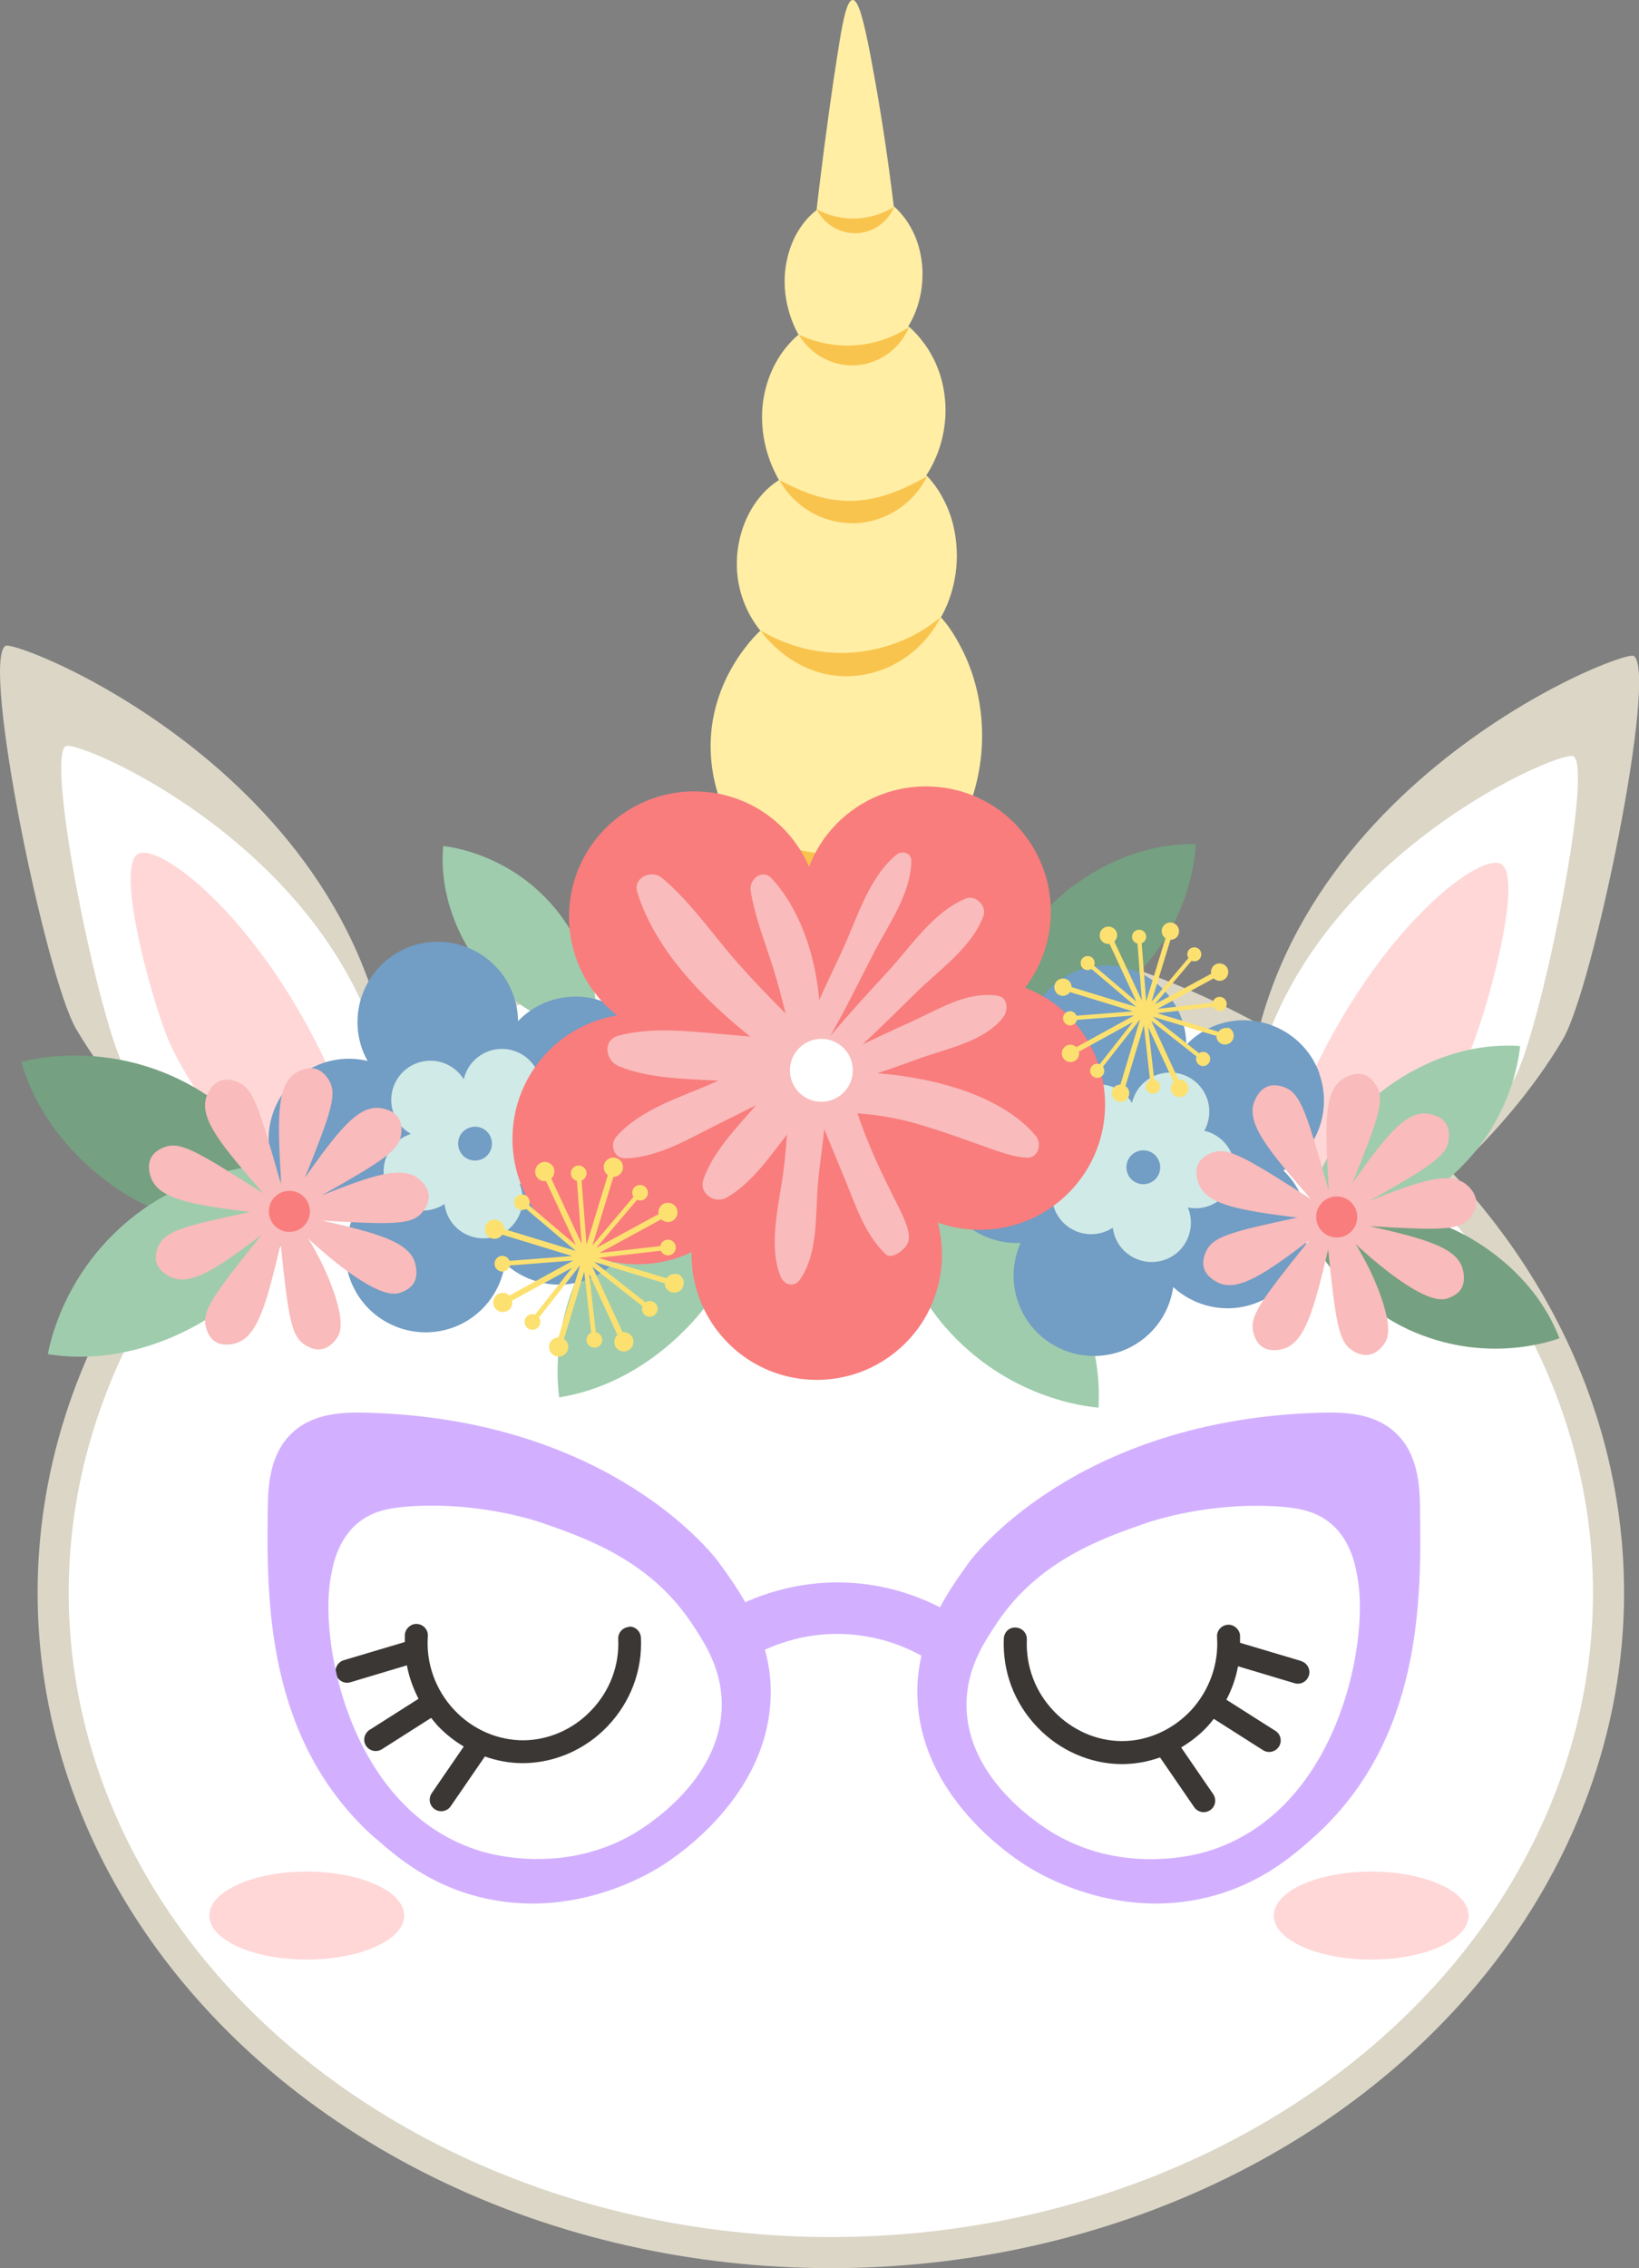 <?xml version="1.0" encoding="UTF-8"?>
<svg id="Layer_2" xmlns="http://www.w3.org/2000/svg" viewBox="0 0 105.46 145.84">
  <rect x="0" y="0" width="105.46" height="145.84" fill="#808080" stroke="none"/>
  <defs>
    <style>
      .cls-1, .cls-2 {
        fill: #fff;
      }

      .cls-3 {
        fill: #729dc4;
      }

      .cls-4 {
        fill: #fce170;
      }

      .cls-2 {
        stroke: #dbd6c6;
        stroke-miterlimit: 10;
        stroke-width: 2px;
      }

      .cls-5 {
        fill: #f97d7d;
      }

      .cls-6 {
        fill: #9fccad;
      }

      .cls-7 {
        fill: #75a081;
      }

      .cls-8 {
        fill: #ffeea4;
      }

      .cls-9 {
        fill: #3a3735;
      }

      .cls-10 {
        fill: #f9c44e;
      }

      .cls-11 {
        fill: #ffd7d7;
      }

      .cls-12 {
        fill: #d2b0ff;
      }

      .cls-13 {
        fill: #f9bbbb;
      }

      .cls-14 {
        fill: #d0eae7;
      }

      .cls-15 {
        fill: #dbd6c6;
      }
    </style>
  </defs>
  <g id="_Ñëîé_1" data-name="Ñëîé_1">
    <g>
      <ellipse class="cls-2" cx="53.46" cy="102.41" rx="50.04" ry="42.43"/>
      <g>
        <path class="cls-15" d="M25.36,72.43c-.11.09-7.65,4.23-9.36,5.15-.54.4-7.21-4.82-11.09-11.4-1.97-3.33-6.12-23.54-4.57-24.65.7-.49,24.86,9.02,25.02,30.9Z"/>
        <path class="cls-1" d="M25.28,72.48c-1.91,1.04-6.77,3.74-9.28,5.1-2.42-1.81-5.47-4.65-7.93-8.8-1.65-2.8-5.15-19.89-3.85-20.8.77-.54,20.02,7.65,21.06,24.5Z"/>
        <path class="cls-11" d="M23.11,73.67c-.19.09-4.82,2.66-4.99,2.76-.9.48-5.46-5.73-7.08-9.1-1.12-2.34-3.68-11.54-2.17-12.42,1.51-.91,9.85,5.54,14.25,18.76Z"/>
      </g>
      <g>
        <path class="cls-15" d="M80.11,73.08c.11.09,7.65,4.23,9.36,5.15.54.4,7.21-4.82,11.09-11.4,1.97-3.33,6.12-23.54,4.57-24.65-.7-.49-24.86,9.02-25.02,30.9Z"/>
        <path class="cls-1" d="M80.19,73.13c1.91,1.04,6.77,3.74,9.28,5.1,2.42-1.81,5.47-4.65,7.93-8.8,1.65-2.8,5.15-19.89,3.85-20.8-.77-.54-20.02,7.65-21.06,24.5Z"/>
        <path class="cls-11" d="M82.35,74.32c.19.09,4.82,2.66,4.99,2.76.9.48,5.46-5.73,7.08-9.1,1.12-2.34,3.68-11.54,2.17-12.42-1.51-.91-9.85,5.54-14.25,18.76Z"/>
      </g>
      <g>
        <path class="cls-8" d="M64.84,61.3c-.07.43-.47,3.01-2.16,4.76-1.46,1.5-2.66,1.16-7.89,1.19-5.78.03-7.1.46-8.66-1.18-.25-.26-1.76-1.88-2.14-4.69-.36-2.69.44-5.57,2.08-7.72.25-.34.52-.65.81-.95-.05-.1-.11-.22-.18-.35-.39-.85-.91-2.25-.97-4.04-.1-2.98,1.14-5.23,2.1-6.52.55-.74,1.01-1.18,1.1-1.25-.04-.04-.1-.12-.17-.21-.42-.56-1.32-1.96-1.35-3.98-.02-1.7.56-3.33,1.55-4.48.34-.4.73-.74,1.16-1.01-.21-.4-1.18-2.04-1.08-4.39.08-1.66.67-2.9,1.22-3.72.53-.76,1.03-1.16,1.12-1.24-.22-.39-1.26-2.33-.76-4.74.42-2.1,1.67-3.08,1.92-3.27.06-.5.11-.94.16-1.37.45-3.7.87-6.65,1.21-8.78C54.18,1.63,54.46.01,54.86,0c.4-.01.74,1.49,1.13,3.46.39,2.05.88,4.85,1.33,8.31.06.5.13.98.19,1.49.31.27,1.54,1.4,1.8,3.58.28,2.29-.72,3.92-.87,4.14,0,.01.04.03.07.05.19.16.69.63,1.19,1.39.54.84,1.05,2.03,1.13,3.59.12,2.52-1.02,4.23-1.23,4.56.02.01.04.04.06.05.2.21.67.72,1.09,1.57.36.69.68,1.62.78,2.76.22,2.29-.58,3.99-.89,4.57-.04.08-.08.13-.1.17.2.21.68.78,1.17,1.7.64,1.15,1.29,2.82,1.45,4.99.21,2.9-.63,5.1-1,5.96-.02.04-.04.08-.05.1.49.52.93,1.11,1.3,1.75,1.24,2.09,1.78,4.66,1.44,7.11Z"/>
        <path class="cls-10" d="M57.54,13.29c-.38.24-1.25.71-2.46.76-1.23.04-2.14-.38-2.53-.59.51,1.02,1.59,1.62,2.69,1.53,1.01-.09,1.9-.74,2.3-1.7Z"/>
        <path class="cls-10" d="M55.2,23.48c-1.53.14-3.02-.63-3.81-1.97.59.28,1.86.79,3.52.7,1.77-.09,3.03-.82,3.58-1.17-.57,1.36-1.84,2.3-3.3,2.44Z"/>
        <path class="cls-10" d="M54.84,33.64c-1.95,0-3.75-1.07-4.7-2.78,1.22.64,2.43,1.18,3.81,1.31,2.11.21,3.87-.52,5.7-1.54-.91,1.84-2.78,3.01-4.81,3.02Z"/>
        <path class="cls-10" d="M48.94,40.54c.8.48,2.9,1.58,5.73,1.43.72-.04,2.82-.23,4.91-1.59.4-.26.72-.51.94-.69-1.2,2.35-3.59,3.82-6.14,3.79-3.35-.04-5.26-2.67-5.45-2.94Z"/>
        <path class="cls-10" d="M55.61,56.71c-3.34.44-6.72-1.12-8.73-4,.97.65,3.84,2.38,7.87,2.25,3.76-.13,6.38-1.81,7.35-2.51-.29.47-2.41,3.73-6.49,4.27Z"/>
      </g>
      <path class="cls-9" d="M40.49,104.61c-.41.02-.73.36-.71.77.08,1.71-.54,3.35-1.74,4.6-1.15,1.21-2.74,1.91-4.36,1.92-1.68,0-3.29-.71-4.46-1.96-1.2-1.28-1.82-3-1.69-4.73.03-.41-.28-.76-.69-.79-.37-.04-.76.28-.79.69-.01.16,0,.31,0,.47l-3.93,1.17c-.39.12-.62.53-.5.92.1.32.39.53.71.53.07,0,.14-.01.21-.03l3.64-1.09c.14.75.4,1.47.75,2.15l-3.15,2c-.34.22-.45.68-.23,1.02.14.22.38.34.63.34.14,0,.27-.04.4-.12l3.16-2.01c.13.16.26.32.4.48.51.54,1.08.99,1.7,1.36l-2.06,3c-.23.34-.15.8.19,1.03.13.09.28.13.42.13.23,0,.47-.11.61-.32l2.2-3.2c.78.28,1.61.43,2.44.43,2.06-.01,4.03-.88,5.46-2.38,1.47-1.55,2.24-3.57,2.14-5.69-.02-.41-.38-.74-.77-.71Z"/>
      <path class="cls-9" d="M83.72,106.8l-3.93-1.17c0-.16,0-.31,0-.47-.03-.41-.42-.72-.79-.69-.41.03-.72.38-.69.79.12,1.73-.5,3.45-1.69,4.73-1.17,1.24-2.78,1.96-4.42,1.96-1.65,0-3.23-.71-4.39-1.92-1.2-1.25-1.81-2.89-1.74-4.61.02-.41-.3-.75-.71-.77-.41-.04-.76.3-.77.71-.09,2.12.67,4.14,2.15,5.69,1.43,1.5,3.41,2.37,5.42,2.38.87,0,1.7-.15,2.48-.43l2.2,3.2c.14.21.38.32.61.32.14,0,.29-.04.42-.13.34-.23.42-.69.19-1.03l-2.06-3c.62-.37,1.2-.82,1.7-1.36.14-.15.27-.32.4-.48l3.16,2.01c.12.08.26.12.4.12.24,0,.48-.12.63-.34.22-.35.12-.8-.23-1.02l-3.15-2c.36-.68.61-1.4.75-2.15l3.64,1.09c.07.02.14.03.21.03.32,0,.61-.21.71-.53.12-.39-.11-.81-.5-.92Z"/>
      <path class="cls-11" d="M26.01,123.17c0,1.56-2.81,2.83-6.27,2.83s-6.27-1.27-6.27-2.83,2.81-2.83,6.27-2.83,6.27,1.27,6.27,2.83Z"/>
      <path class="cls-11" d="M94.5,123.17c0,1.56-2.81,2.83-6.27,2.83s-6.27-1.27-6.27-2.83,2.81-2.83,6.27-2.83,6.27,1.27,6.27,2.83Z"/>
      <g>
        <path class="cls-7" d="M90.65,85.5c-.67-.31-4.96-2.35-6.75-6.97.65-.23,4.86-1.66,9.69.55.67.31,4.96,2.35,6.75,6.97-.65.23-4.86,1.66-9.69-.55Z"/>
        <path class="cls-6" d="M88.63,70.4c.57-.48,4.23-3.49,9.18-3.14-.07.69-.57,5.11-4.62,8.54-.57.48-4.23,3.49-9.18,3.14.07-.69.57-5.11,4.62-8.54Z"/>
        <path class="cls-6" d="M60.77,85.27c-.56-.65-4.08-4.85-3.73-10.57.8.07,5.9.6,9.91,5.24.56.65,4.08,4.85,3.73,10.57-.8-.07-5.9-.6-9.91-5.24Z"/>
        <path class="cls-6" d="M38.92,79.04c.51-.69,3.84-5.04,9.49-5.95.11.79.71,5.89-2.94,10.81-.51.69-3.84,5.04-9.49,5.95-.11-.79-.71-5.89,2.94-10.81Z"/>
        <path class="cls-7" d="M72.78,63.02c-.54.51-4.04,3.7-8.99,3.61.03-.69.3-5.12,4.16-8.75.54-.51,4.04-3.7,8.99-3.61-.03.69-.3,5.12-4.16,8.75Z"/>
        <path class="cls-6" d="M31.09,62.38c-.4-.5-2.95-3.71-2.57-7.98.59.07,4.4.57,7.29,4.12.4.5,2.95,3.71,2.57,7.98-.59-.07-4.4-.57-7.29-4.12Z"/>
        <path class="cls-7" d="M12.46,69.89c.74.42,5.47,3.2,7.06,8.71-.77.2-5.76,1.42-11.09-1.61-.74-.42-5.47-3.2-7.06-8.71.77-.2,5.76-1.42,11.09,1.61Z"/>
        <path class="cls-6" d="M13.96,84.39c-.7.49-5.23,3.59-10.88,2.68.15-.79,1.17-5.82,6.18-9.35.7-.49,5.23-3.59,10.88-2.68-.15.79-1.17,5.82-6.18,9.35Z"/>
        <g>
          <path class="cls-3" d="M41.9,67.51c-.96-2.69-3.91-4.08-6.6-3.13-.77.28-1.44.72-1.97,1.28,0-.56-.1-1.13-.3-1.68-.96-2.68-3.91-4.08-6.6-3.13-2.68.96-4.08,3.91-3.13,6.6.1.27.22.52.35.77-.94-.23-1.96-.19-2.94.16-2.68.96-4.08,3.91-3.13,6.6.78,2.19,2.88,3.52,5.09,3.42-.52,1.17-.62,2.53-.15,3.84.96,2.68,3.91,4.08,6.6,3.13,1.87-.67,3.11-2.3,3.37-4.13,1.37,1.25,3.36,1.73,5.23,1.06,2.68-.96,4.08-3.91,3.13-6.6-.27-.77-.72-1.43-1.27-1.96,2.14-1.21,3.16-3.82,2.31-6.22Z"/>
          <path class="cls-14" d="M33.89,68.01c-1.08-.88-2.67-.72-3.55.36-.25.31-.42.67-.5,1.03-.14-.23-.33-.45-.55-.63-1.08-.88-2.67-.72-3.55.36-.88,1.08-.72,2.67.36,3.55.11.09.22.16.34.23-.45.14-.87.41-1.19.81-.88,1.08-.72,2.67.36,3.55.88.72,2.1.74,2.99.15.08.62.38,1.22.91,1.64,1.08.88,2.67.72,3.55-.36.61-.75.72-1.75.37-2.58.89.18,1.84-.13,2.45-.88.88-1.08.72-2.67-.36-3.55-.31-.25-.66-.42-1.03-.5.59-1.05.36-2.4-.6-3.18Z"/>
          <path class="cls-3" d="M31.59,73.17c.2.57-.09,1.19-.66,1.39-.57.2-1.19-.09-1.39-.66-.2-.57.09-1.19.66-1.39.57-.2,1.19.09,1.39.66Z"/>
        </g>
        <g>
          <path class="cls-3" d="M84.9,69.03c-.96-2.68-3.91-4.08-6.6-3.13-.77.28-1.44.72-1.97,1.28,0-.56-.1-1.13-.3-1.68-.96-2.68-3.91-4.08-6.6-3.13-2.69.96-4.08,3.91-3.13,6.6.1.27.22.52.35.77-.94-.23-1.96-.19-2.94.16-2.68.96-4.08,3.91-3.13,6.6.78,2.19,2.88,3.52,5.09,3.42-.52,1.17-.62,2.53-.15,3.84.96,2.68,3.91,4.08,6.6,3.13,1.87-.67,3.11-2.3,3.37-4.13,1.37,1.25,3.36,1.73,5.23,1.06,2.68-.96,4.08-3.91,3.13-6.6-.27-.77-.72-1.43-1.27-1.96,2.14-1.22,3.16-3.82,2.31-6.22Z"/>
          <path class="cls-14" d="M76.89,69.53c-1.08-.88-2.67-.72-3.55.36-.25.31-.42.67-.5,1.03-.14-.23-.33-.45-.55-.63-1.08-.88-2.67-.72-3.55.36-.88,1.08-.72,2.67.36,3.55.11.09.22.16.34.23-.45.14-.87.41-1.19.81-.88,1.08-.72,2.67.36,3.55.88.72,2.1.74,2.99.15.08.62.38,1.22.91,1.64,1.08.88,2.67.72,3.55-.36.61-.75.72-1.75.37-2.58.89.18,1.84-.13,2.45-.88.88-1.08.72-2.67-.36-3.55-.31-.25-.66-.42-1.03-.5.59-1.05.36-2.4-.6-3.18Z"/>
          <path class="cls-3" d="M74.59,74.69c.2.57-.09,1.19-.66,1.39-.57.2-1.19-.09-1.39-.66-.2-.57.09-1.19.66-1.39.57-.2,1.19.09,1.39.66Z"/>
        </g>
        <g>
          <path class="cls-5" d="M65.51,53.17c-3.01-3.28-8.11-3.49-11.39-.48-.94.87-1.63,1.91-2.06,3.04-.35-.8-.83-1.56-1.45-2.24-3.01-3.28-8.11-3.49-11.39-.48-3.28,3.01-3.49,8.11-.48,11.39.3.33.63.62.97.89-1.49.25-2.93.91-4.13,2.01-3.28,3.01-3.49,8.11-.48,11.39,2.45,2.67,6.29,3.3,9.4,1.82-.04,2,.66,4.02,2.12,5.61,3.01,3.28,8.11,3.49,11.39.48,2.28-2.09,3.07-5.19,2.33-7.99,2.72.97,5.88.44,8.16-1.66,3.28-3.01,3.49-8.11.48-11.39-.86-.94-1.9-1.62-3.02-2.05,2.33-3.05,2.22-7.42-.47-10.34Z"/>
          <path class="cls-13" d="M66.64,73.03c-2.1-2.51-6.32-3.72-10.18-4.02.9-.31,1.81-.62,2.7-.95,1.81-.66,4.17-1.08,5.39-2.65.33-.42.33-1.29-.37-1.39-2.02-.28-3.71.85-5.53,1.67-1.05.47-2.09.96-3.14,1.46,1.17-1.09,2.31-2.22,3.45-3.34,1.5-1.47,3.59-2.91,4.32-4.92.23-.62-.49-1.37-1.12-1.12-2.08.83-3.56,3.1-5.05,4.72-1.25,1.35-2.5,2.72-3.69,4.13.99-1.73,1.87-3.53,2.78-5.3.97-1.9,2.39-3.79,2.44-5.96.01-.53-.61-.69-.96-.4-1.82,1.48-2.58,4.24-3.56,6.32-.47,1-.95,2-1.41,3.02-.24-2.86-1.23-5.84-3.06-7.82-.6-.65-1.46.06-1.35.78.28,1.76.94,3.35,1.47,5.05.29.95.54,1.9.78,2.86-1.03-1.03-2.04-2.08-3.01-3.17-1.63-1.83-3.05-3.96-4.93-5.54-.68-.57-1.91-.05-1.6.93,1.14,3.63,4.13,6.75,7.26,9.26-.64-.06-1.29-.11-1.93-.17-2.16-.18-4.42-.45-6.54.11-1.05.28-.86,1.6,0,1.96,1.87.77,4.05.81,6.06.92.12,0,.24.01.36.02-.06.03-.13.05-.19.08-2.15.96-4.78,1.71-6.37,3.51-.45.51-.17,1.42.58,1.4,2.2-.06,4.21-1.34,6.15-2.29.76-.37,1.51-.76,2.26-1.13-.17.19-.34.39-.51.58-1.1,1.26-2.35,2.63-2.89,4.23-.29.87.75,1.56,1.49,1.14,1.56-.88,2.68-2.49,3.76-3.88.05-.06.09-.12.14-.18-.06.69-.11,1.37-.19,2.03-.25,2.21-1.09,5.04-.21,7.13.23.54.89.68,1.24.16,1.2-1.76.97-4.23,1.16-6.3.1-1.08.29-2.23.39-3.37.43,1.03.85,2.06,1.28,3.09.72,1.73,1.29,3.62,2.67,4.95.35.34,1.06-.15,1.34-.55.59-.88-.51-2.29-1.86-5.27-.63-1.38-1.05-2.53-1.29-3.23.93.06,2.4.23,4.11.75,3.63,1.1,5.33,2.02,6.77,2.1.78.04,1.01-.91.59-1.42Z"/>
          <path class="cls-1" d="M54.34,67.45c.76.82.7,2.11-.12,2.86-.82.76-2.11.7-2.86-.12-.76-.82-.7-2.11.12-2.86.82-.76,2.11-.7,2.86.12Z"/>
        </g>
        <path class="cls-4" d="M79.02,66.12c-.24-.07-.48.03-.62.22l-3.94-1.19,3.61-.41c.08.18.26.29.46.27.25-.03.43-.26.4-.51-.03-.25-.26-.43-.51-.4-.2.02-.35.18-.39.37l-3.55.4,3.61-1.96c.17.16.43.21.65.09.27-.15.37-.49.23-.76-.15-.27-.49-.37-.76-.23-.22.12-.32.36-.28.6l-3.63,1.97,2.37-2.8c.18.07.39.03.52-.12.16-.19.14-.48-.05-.64s-.48-.14-.64.05c-.13.16-.14.37-.03.53l-2.38,2.82,1.22-3.99c.24,0,.46-.15.53-.39.09-.3-.08-.61-.37-.7-.3-.09-.61.08-.7.37-.07.24.03.48.22.62l-1.24,4.05-.29-3.73c.18-.07.3-.25.29-.45-.02-.25-.24-.44-.49-.42s-.44.24-.42.49c.02.2.16.36.35.4l.28,3.66-1.77-3.79c.17-.16.24-.42.13-.64-.13-.28-.47-.4-.75-.27-.28.13-.4.47-.27.75.11.23.34.34.58.31l1.73,3.71-2.72-2.3c.07-.18.03-.39-.12-.52-.19-.16-.48-.14-.64.05-.16.19-.14.48.05.64.16.13.37.14.53.03l2.88,2.44-4.15-1.27c0-.24-.15-.46-.39-.53-.3-.09-.61.08-.7.37-.09.3.08.61.37.7.24.07.48-.03.62-.22l4.05,1.24-3.63.28c-.07-.18-.25-.3-.45-.29-.25.02-.44.24-.42.49.02.25.24.44.49.42.2-.02.36-.16.4-.35l3.69-.29-3.72,2.04c-.17-.16-.43-.21-.65-.09-.27.15-.37.49-.22.76.15.27.49.37.76.22.22-.12.32-.36.27-.6l3.48-1.91-2.14,2.72c-.18-.07-.39-.02-.52.14-.16.2-.12.49.08.64.2.16.49.12.64-.08.13-.16.12-.38.01-.54l2.39-3.05-1.27,4.2c-.24,0-.46.15-.53.39-.09.3.08.61.38.7.3.09.61-.08.7-.38.07-.24-.03-.48-.22-.62l1.18-3.91.4,3.54c-.18.08-.29.26-.27.46.03.25.26.43.51.4.25-.03.43-.26.4-.51-.02-.2-.18-.35-.37-.39l-.39-3.38,1.64,3.54c-.17.16-.24.42-.13.64.13.28.46.4.75.27.28-.13.4-.46.27-.75-.11-.23-.34-.34-.58-.31l-1.75-3.79,2.91,2.29c-.07.18-.02.39.14.52.2.16.49.12.64-.08.16-.2.12-.49-.08-.64-.16-.13-.37-.12-.54-.01l-2.98-2.35,4.1,1.24c0,.24.15.46.39.53.3.09.61-.08.7-.38.09-.3-.08-.61-.38-.7Z"/>
        <path class="cls-4" d="M43.57,81.94c-.26-.08-.53.03-.68.25l-4.37-1.31,4-.46c.09.2.29.32.51.3.28-.03.48-.28.45-.56-.03-.28-.28-.48-.56-.45-.22.03-.39.2-.43.41l-3.93.45,3.99-2.17c.19.18.48.24.72.1.3-.16.41-.54.25-.84-.16-.3-.54-.41-.84-.25-.24.13-.35.4-.31.66l-4.01,2.18,2.63-3.1c.2.08.43.04.58-.13.18-.21.15-.53-.06-.71-.21-.18-.53-.15-.71.06-.15.17-.15.41-.04.59l-2.64,3.12,1.35-4.41c.26,0,.5-.17.59-.43.1-.33-.08-.68-.41-.78-.33-.1-.68.08-.78.41-.08.26.03.54.24.69l-1.37,4.48-.32-4.13c.2-.08.33-.28.32-.5-.02-.28-.27-.49-.54-.47-.28.02-.49.27-.47.54.02.22.18.4.39.45l.31,4.05-1.96-4.2c.19-.18.26-.46.15-.71-.15-.31-.52-.45-.83-.3-.31.15-.44.52-.3.83.12.25.38.38.64.34l1.92,4.11-3.01-2.55c.08-.2.04-.43-.13-.58-.21-.18-.53-.15-.71.06-.18.21-.15.53.06.71.17.15.41.15.59.04l3.19,2.7-4.6-1.4c0-.26-.17-.5-.43-.59-.33-.1-.68.08-.78.41-.1.33.08.68.41.78.26.08.54-.03.68-.24l4.49,1.37-4.02.31c-.08-.2-.28-.33-.5-.32-.28.02-.49.27-.47.54.02.28.27.49.54.47.22-.02.4-.18.45-.39l4.08-.32-4.11,2.25c-.19-.18-.48-.23-.72-.1-.3.16-.41.54-.25.84s.54.41.84.25c.24-.13.35-.4.3-.66l3.85-2.11-2.37,3.01c-.2-.07-.43-.02-.57.16-.17.22-.13.54.09.71.22.17.54.13.71-.09.14-.18.14-.42.02-.59l2.65-3.37-1.4,4.65c-.26,0-.5.17-.58.43-.1.33.09.68.42.77.33.1.68-.09.77-.42.08-.27-.03-.53-.25-.68l1.3-4.33.45,3.92c-.2.09-.32.29-.3.51.03.28.28.48.56.45.28-.03.48-.28.45-.56-.03-.22-.2-.39-.41-.43l-.43-3.75,1.82,3.92c-.19.18-.26.46-.15.71.14.31.51.45.82.3.31-.14.45-.51.3-.83-.12-.25-.38-.38-.64-.35l-1.94-4.2,3.22,2.53c-.07.2-.02.43.16.57.22.17.54.13.71-.09.17-.22.13-.54-.09-.71-.18-.14-.42-.14-.59-.02l-3.3-2.6,4.54,1.37c0,.26.17.5.43.58.33.1.68-.09.77-.42.1-.33-.09-.68-.42-.77Z"/>
        <g>
          <path class="cls-13" d="M26.95,75.8c-.45-.35-1.08-.54-2.33-.28-1.02.22-2.31.7-3.91,1.34,4-2.26,4.95-2.9,5.1-3.9.02-.17.1-.69-.2-1.11-.36-.52-1.06-.59-1.19-.61-1.42-.15-2.72,1.55-4.8,4.48,1.72-4.27,2.07-5.36,1.56-6.24-.08-.14-.35-.6-.85-.75-.6-.18-1.19.2-1.31.27-1.29.82-1.15,3.2-.92,7.21,0-.02-.02-.05-.03-.09-1.41-4.99-1.79-6.15-2.78-6.55-.16-.06-.64-.26-1.13-.07-.59.23-.82.89-.87,1.01-.51,1.43,1.04,3.22,3.66,6.23-4.29-2.74-5.34-3.35-6.34-2.99-.16.06-.65.23-.89.7-.29.56-.03,1.21.02,1.33.54,1.35,2.7,1.69,6.34,2.15-4.35.92-5.42,1.24-5.86,2.14-.07.15-.3.62-.15,1.12.19.6.83.88.95.94,1.29.57,3.02-.62,5.81-2.73-3.13,3.89-3.83,4.87-3.59,5.89.04.16.16.67.59.96.53.35,1.2.16,1.33.12,1.44-.4,2-2.63,2.9-6.39.49,4.79.69,5.95,1.57,6.5.14.09.59.37,1.1.26.53-.11.86-.57.99-.77,0,0,.02-.04.04-.08.69-1.24-1.1-4.76-1.1-4.76-.19-.37-.46-.89-.83-1.5.17.17,4.19,3.96,5.82,3.52.71-.19.95-.61.95-.61.34-.53.14-1.2.11-1.33-.4-1.38-2.48-1.93-5.98-2.73,4.6.28,5.75.26,6.42-.5.46-.53.44-1.04.44-1.04-.02-.62-.51-1.04-.67-1.15Z"/>
          <path class="cls-5" d="M19.94,77.89c0,.73-.59,1.32-1.32,1.32s-1.32-.59-1.32-1.32.59-1.32,1.32-1.32,1.32.59,1.32,1.32Z"/>
        </g>
        <g>
          <path class="cls-13" d="M94.35,76.16c-.45-.35-1.08-.54-2.33-.28-1.02.22-2.31.7-3.91,1.34,4-2.26,4.95-2.9,5.1-3.9.02-.17.1-.69-.2-1.11-.36-.52-1.06-.59-1.19-.61-1.42-.15-2.72,1.55-4.8,4.48,1.72-4.27,2.07-5.36,1.56-6.24-.08-.14-.35-.6-.85-.75-.6-.18-1.19.2-1.31.27-1.29.82-1.15,3.2-.92,7.21,0-.02-.02-.05-.03-.09-1.41-4.99-1.79-6.15-2.78-6.55-.15-.06-.64-.26-1.13-.07-.59.23-.82.89-.87,1.01-.51,1.43,1.04,3.22,3.66,6.23-4.29-2.74-5.34-3.35-6.34-2.99-.16.06-.65.23-.89.7-.29.56-.03,1.21.02,1.33.54,1.35,2.7,1.69,6.34,2.15-4.35.92-5.42,1.24-5.86,2.14-.07.15-.3.62-.15,1.12.19.6.83.88.95.94,1.29.57,3.02-.62,5.81-2.73-3.13,3.89-3.83,4.87-3.59,5.89.04.16.16.67.59.96.53.35,1.2.16,1.33.12,1.44-.4,2-2.63,2.9-6.39.49,4.79.69,5.95,1.57,6.5.14.09.59.37,1.1.26.53-.11.86-.57.99-.77,0,0,.02-.04.04-.08.69-1.24-1.1-4.76-1.1-4.76-.19-.37-.46-.89-.83-1.5.17.17,4.19,3.96,5.82,3.52.71-.19.95-.61.95-.61.34-.53.14-1.2.11-1.33-.4-1.38-2.48-1.93-5.98-2.73,4.6.28,5.75.26,6.42-.5.46-.53.44-1.04.44-1.04-.02-.62-.51-1.04-.67-1.15Z"/>
          <path class="cls-5" d="M87.33,78.25c0,.73-.59,1.32-1.32,1.32s-1.32-.59-1.32-1.32.59-1.32,1.32-1.32,1.32.59,1.32,1.32Z"/>
        </g>
      </g>
      <path class="cls-12" d="M24.18,118.21c1.28,1.13,3.39,2.96,6.72,3.78,5.99,1.48,10.89-1.52,11.69-2.03.97-.61,6.85-4.5,7-10.92.03-1.08-.12-2.06-.37-2.97,1.26-.56,3.02-1.1,5.12-1,2.11.09,3.78.75,4.95,1.39-.18.8-.29,1.66-.26,2.58.15,6.42,6.03,10.31,7,10.92.81.51,5.71,3.51,11.69,2.03,3.33-.82,5.45-2.65,6.72-3.78,7.13-6.3,7.01-15.52,6.93-21.29-.02-1.49-.16-3.45-1.54-4.76-1.3-1.25-3.14-1.36-4.62-1.33-16.13.35-22.83,9.59-22.83,9.59-.6.83-1.3,1.81-1.9,2.93-1.49-.76-3.52-1.49-6.01-1.59-2.67-.11-4.91.55-6.52,1.26-.56-.99-1.18-1.85-1.73-2.6,0,0-6.69-9.25-22.83-9.59-1.48-.03-3.32.08-4.62,1.33-1.38,1.31-1.52,3.28-1.54,4.76-.07,5.77-.19,14.99,6.93,21.29ZM62.19,109.6c0-2.32,1.13-4,1.96-5.25,2.7-4.04,6.85-5.47,9.66-6.44.33-.11,3.91-1.32,8.33-1.05,1.42.09,2.5.3,3.43,1.05,1.42,1.15,1.69,2.95,1.82,3.78.65,4.28-1.43,14.87-9.73,17.36-.6.18-5.19,1.48-9.66-1.05-.59-.33-5.82-3.39-5.81-8.4ZM21.24,101.68c.13-.83.4-2.63,1.82-3.78.93-.75,2.01-.96,3.43-1.05,4.42-.27,8,.94,8.33,1.05,2.81.97,6.96,2.4,9.66,6.44.83,1.25,1.96,2.93,1.96,5.25,0,5.01-5.22,8.07-5.81,8.4-4.47,2.53-9.06,1.23-9.66,1.05-8.3-2.49-10.38-13.09-9.73-17.36Z"/>
    </g>
  </g>
</svg>